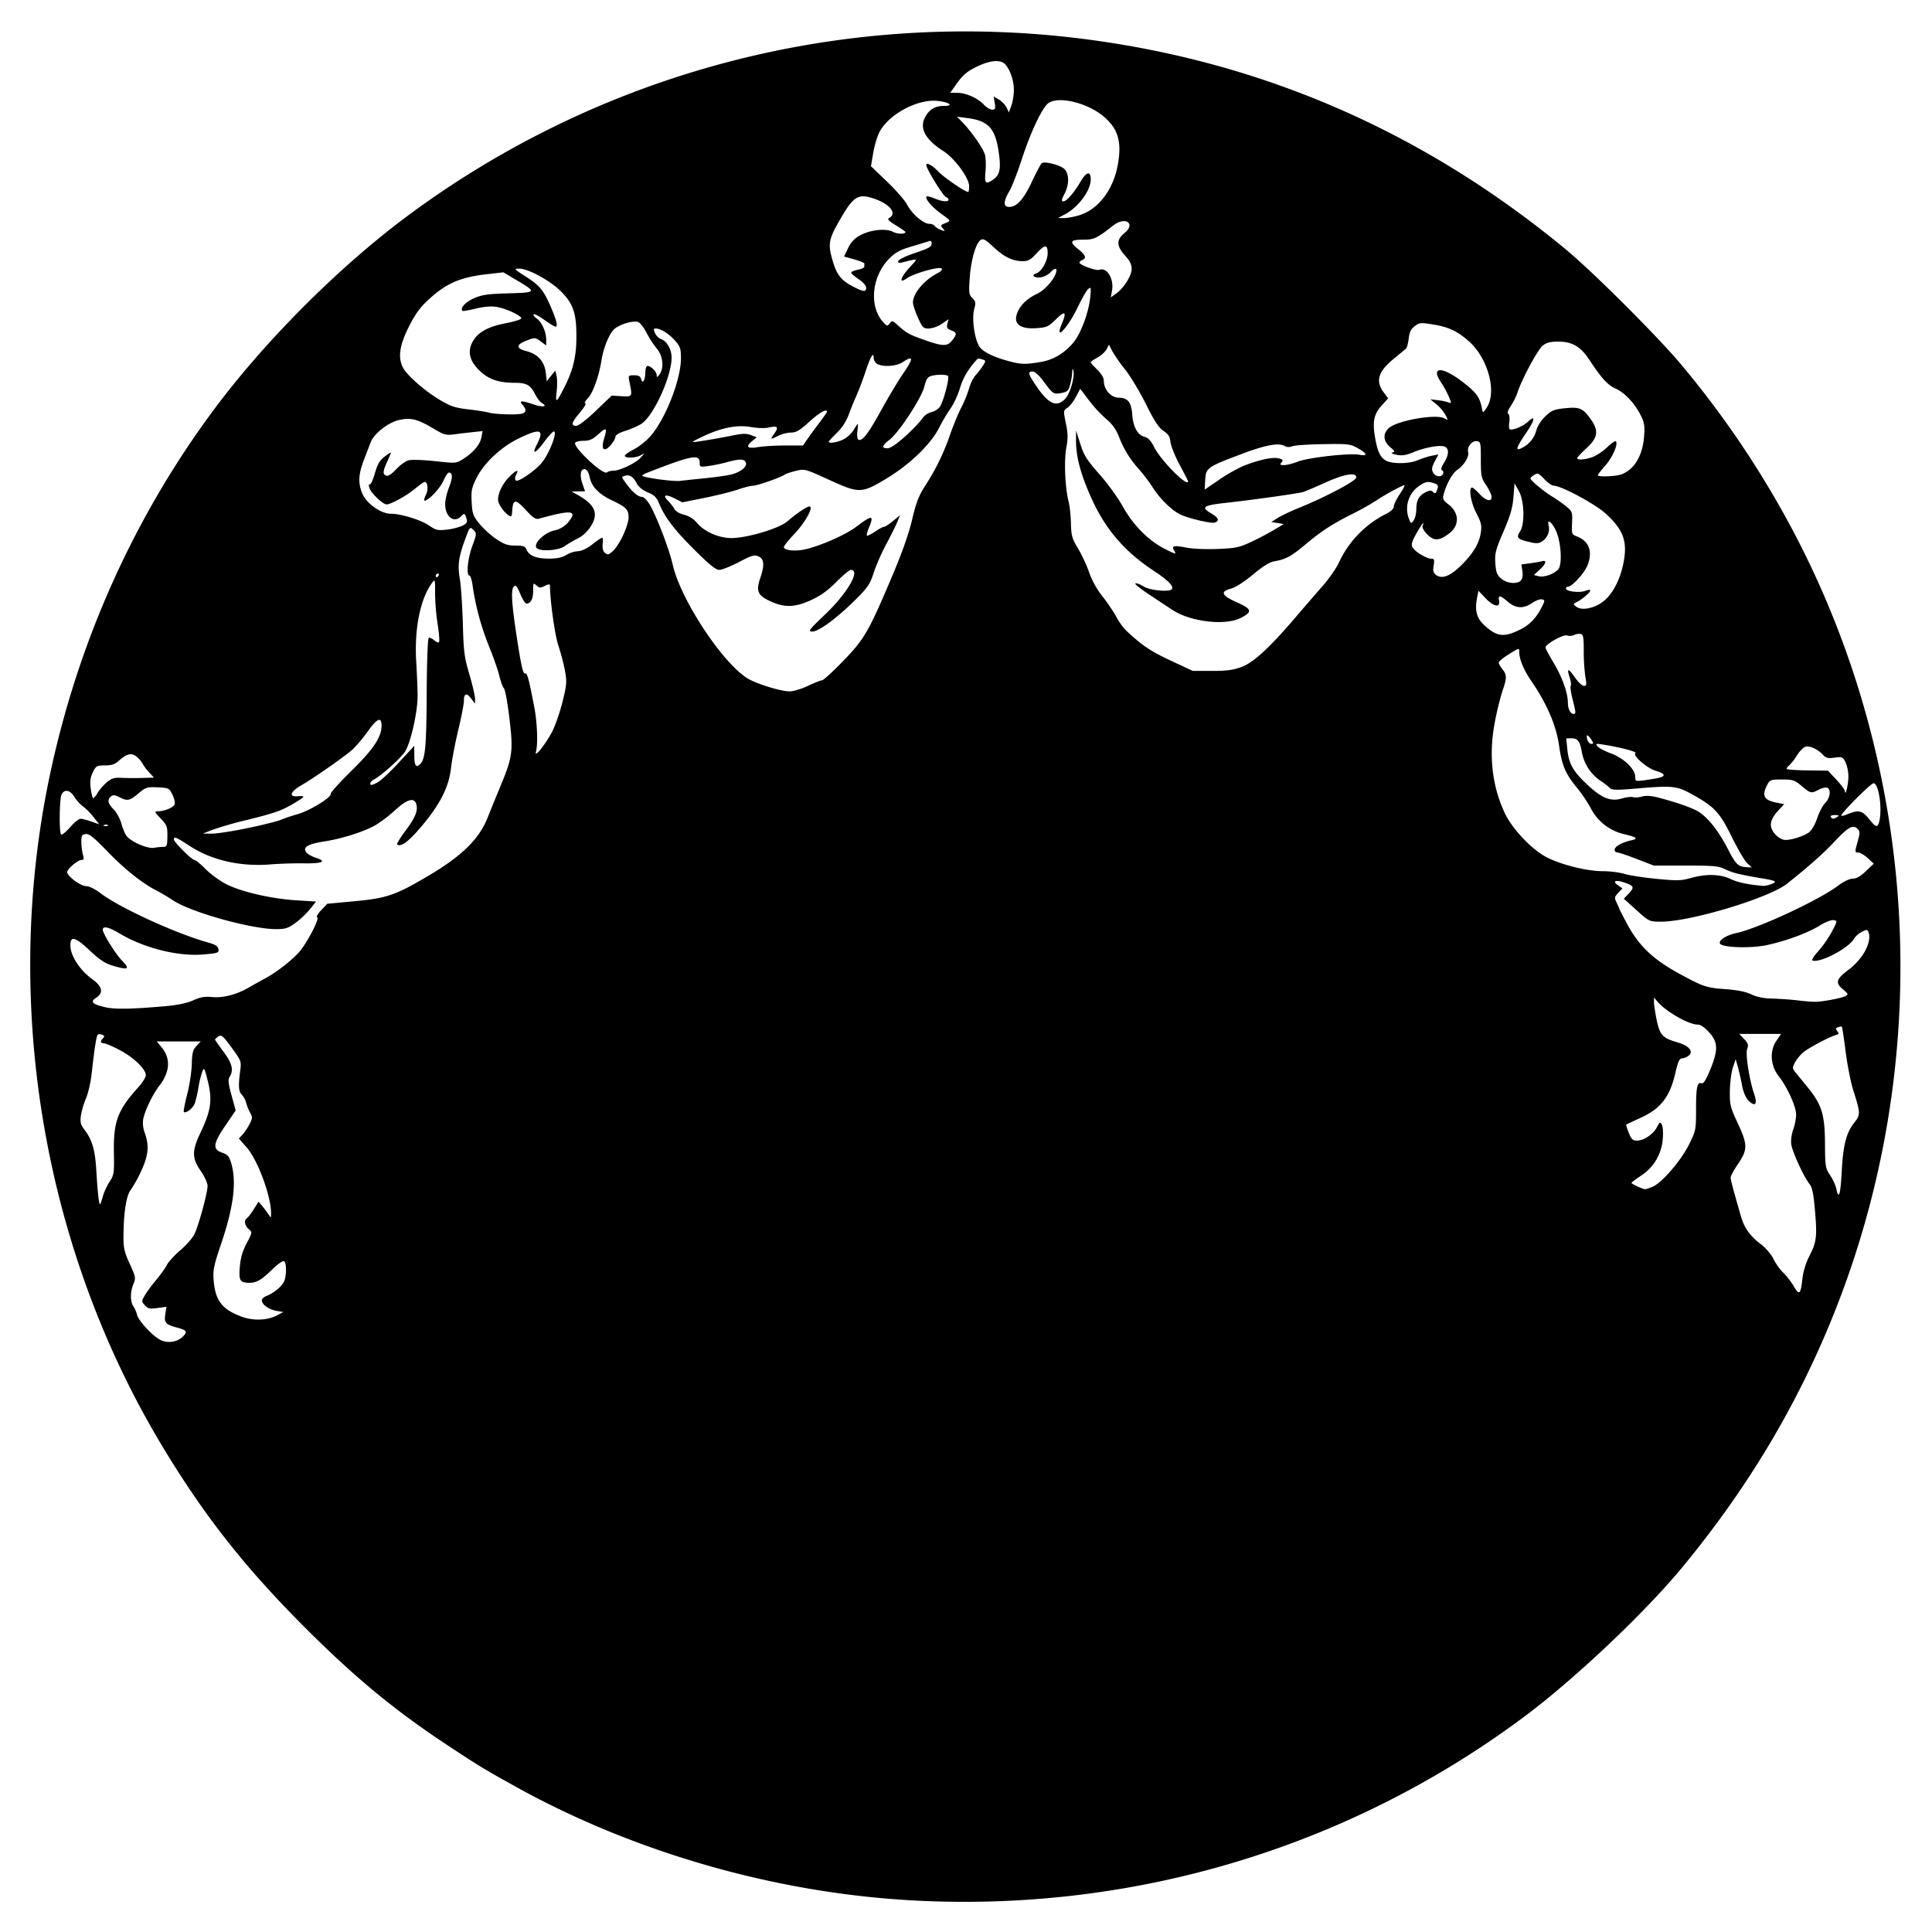<svg xmlns="http://www.w3.org/2000/svg" height="64" width="64"><path d="M30.057 62.943c-4.478-.269-9.1-1.607-12.976-3.758-1.054-.585-1.25-.705-2.303-1.402-1.731-1.147-3.026-2.219-4.685-3.878-2.003-2.004-3.363-3.737-4.76-6.07C1.366 41.208.036 32.994 1.707 25.42c.962-4.365 2.815-8.428 5.44-11.932 1.663-2.22 4.05-4.609 6.269-6.273a30.975 30.975 0 0 1 22.438-5.93c5.96.753 11.314 3.086 16.022 6.983.92.762 3.098 2.94 3.855 3.856a31.563 31.563 0 0 1 3.706 5.538c4.186 7.975 4.662 17.54 1.288 25.919-1.21 3.004-2.844 5.731-4.996 8.337-1.24 1.502-3.56 3.696-5.216 4.934-5.863 4.382-13.088 6.534-20.455 6.092zM6.045 44.286c.18-.168.15-.22-.18-.308-.379-.101-.434-.165-.389-.448l.039-.241-.298.04c-.256.036-.316.023-.417-.089-.115-.127-.115-.135-.003-.329.063-.11.231-.338.374-.509.143-.17.305-.395.358-.5.054-.105.255-.324.446-.487.19-.163.398-.398.461-.523.137-.269.44-1.376.44-1.61 0-.09-.102-.311-.226-.491-.296-.43-.296-.665-.002-1.285.34-.714.39-1.068.24-1.674-.116-.468-.127-.486-.19-.325a3.353 3.353 0 0 0-.126.527 3.49 3.49 0 0 1-.122.522c-.062.161-.296.341-.36.278-.017-.017.032-.278.11-.579.078-.3.146-.75.153-1 .01-.377.035-.478.154-.604l.142-.152H5.191l.155.185c.311.37.291.81-.057 1.267-.232.304-.478.809-.546 1.123a.94.94 0 0 0 .054.457c.15.424.12.74-.117 1.253a4.305 4.305 0 0 1-.35.634c-.149.19-.235.752-.24 1.559-.001.364.032.507.208.89.197.43.204.469.123.664-.11.263-.111.583-.003.74.046.068.101.196.123.286.047.193.49.675.754.82.234.13.558.09.75-.09zm3.132-.713l.209-.11-.233-.04c-.249-.043-.48-.212-.48-.35 0-.047.073-.113.162-.147.216-.082.471-.286.564-.452.094-.168.102-.64.012-.695-.038-.024-.212.097-.388.268-.37.359-.523.448-.765.447-.31-.002-.35-.068-.314-.525.024-.297.088-.518.226-.781.191-.365.192-.369.069-.474-.134-.114-.164-.295-.06-.359.036-.022.137-.154.226-.294l.16-.255.132.158c.072.087.164.21.205.275.07.112.074.112.077-.018.015-.564-.433-1.786-.814-2.219l-.252-.286.125-.136c.068-.075.173-.232.232-.349.096-.19.097-.228.015-.372a1.48 1.48 0 0 1-.13-.325.667.667 0 0 0-.144-.27c-.11-.11-.12-.287-.053-.804.04-.301.031-.323-.283-.754-.285-.39-.338-.435-.438-.372-.062.04-.113.085-.113.103 0 .017.126.198.279.402.287.383.343.611.205.833-.059.094-.046.217.063.615l.136.498-.345.507c-.408.599-.428.783-.097.894.175.058.226.118.294.346.184.615.081 1.442-.33 2.66-.247.731-.279.884-.252 1.214.055.68.276.968.93 1.211.383.142.852.124 1.17-.044zM59.71 42.34c.025-.22.114-.512.22-.716.245-.471.269-.657.194-1.514-.05-.585-.09-.776-.189-.899-.183-.23-.557-1.043-.596-1.298-.02-.13.006-.334.063-.493.054-.149.097-.372.097-.496 0-.265-.292-.912-.571-1.264-.279-.352-.315-.842-.087-1.176L59 34.25h-1.383l.16.17c.133.142.15.198.1.326-.064.165.075 1.044.238 1.514.11.317.023.415-.185.207-.101-.1-.178-.278-.223-.519a8.803 8.803 0 0 0-.14-.613l-.071-.248-.093.279c-.051.153-.096.502-.099.775-.005.46.014.537.258 1.06.334.712.335.88.016 1.35-.137.2-.248.406-.248.455 0 .082.063.32.342 1.29.11.383.298.645.665.925.157.12.339.334.412.484.071.149.216.352.322.452.105.1.263.304.35.452.186.315.228.276.289-.27zM3.406 39.636c.038-.141.14-.362.225-.491.146-.221.154-.279.142-.968-.017-1.029.124-1.404.82-2.173.13-.144.237-.319.237-.387 0-.202-.402-.59-.862-.831-.235-.124-.472-.225-.526-.225-.118 0-.129-.07-.027-.171.055-.055.047-.082-.034-.113-.058-.023-.124-.024-.145-.002-.043.043-.111.485-.198 1.278-.032.29-.117.665-.19.833a2.694 2.694 0 0 0-.168.572c-.03.225-.01.3.13.483.244.321.34.656.38 1.325.04.69.087 1.126.123 1.126.013 0 .056-.116.093-.256zm57.603-.82c.047-.886.15-1.292.414-1.623.213-.268.212-.31-.033-1.082-.081-.256-.194-.828-.25-1.27-.057-.444-.114-.817-.126-.83-.012-.013-.068-.005-.124.016-.083.032-.088.057-.027.131.062.075.054.098-.04.126-.236.07-.913.429-1.087.575a1.338 1.338 0 0 0-.276.338c-.09.173-.088.197.018.327l.41.503c.462.569.561.892.567 1.85.005.765.013.819.17 1.054.09.136.183.339.206.45.08.382.137.198.178-.564zm-6.262.495c.305-.127.945-.871 1.207-1.403.224-.454.23-.48.23-1.177 0-.724.039-.902.187-.845.055.021.143-.114.267-.414.287-.694.282-.94-.028-1.282-.144-.16-.278-.249-.374-.249-.3 0-1.061-.438-1.338-.77l-.107-.128-.001.155c0 .085.04.35.089.588.105.502.194.6.685.742.395.115.555.31.367.447a.422.422 0 0 1-.19.082c-.108 0-.148.08-.246.503-.18.775-.486 1.168-1.139 1.465-.256.117-.474.22-.484.23-.01.01.028.133.084.274.084.21.132.255.266.255.231 0 .542-.207.664-.441.092-.18.109-.188.165-.088.035.062.048.274.03.471a1.575 1.575 0 0 1-.706 1.21c-.182.12-.33.232-.33.25 0 .032.37.204.451.208.027 0 .14-.036.251-.083zM5.512 33.328c.383-.035.694-.101.892-.192.233-.106.378-.131.62-.108.367.035.813-.08 1.215-.313.153-.09.401-.227.55-.307.394-.21.96-.66 1.17-.93.273-.35.63-1.06.55-1.09-.04-.015.019-.12.132-.238l.201-.212.883-.082c1.087-.1 1.377-.2 2.47-.847 1.108-.655 1.675-1.212 1.959-1.925.106-.268.293-.725.414-1.016.411-.986.437-1.175.31-2.251-.061-.517-.144-.973-.184-1.015-.04-.041-.108-.222-.15-.403-.042-.18-.2-.634-.353-1.01a8.663 8.663 0 0 1-.541-2.03c-.024-.161-.069-.294-.1-.294-.112 0-.058-.554.094-.973.15-.41.15-.424.038-.537-.112-.112-.118-.106-.25.247-.24.638-.279.908-.2 1.37.038.231.083.894.1 1.474.025.944.048 1.12.218 1.697.104.354.188.716.187.806l-.002.162-.127-.17c-.151-.203-.241-.172-.241.082 0 .1-.083.529-.185.953-.102.423-.21.988-.24 1.254-.07.636-.354 1.2-.974 1.938-.425.506-.702.712-.812.603-.019-.02.107-.225.28-.457.327-.436.42-.67.35-.885-.07-.221-.306-.15-.693.205a4.594 4.594 0 0 1-.64.492c-.375.217-1.104.452-1.688.544-.563.089-.731.182-.63.35.037.061.187.15.332.197.377.122.21.193-.43.182-.29-.005-.778.011-1.085.036-.99.08-1.948-.14-2.668-.612-.442-.29-.524-.324-.524-.215 0 .087.595.679.682.679.038 0 .2.133.36.295.16.162.46.385.67.495.489.258 1.489.492 2.331.546l.666.042-.196.248a2.994 2.994 0 0 1-.48.456c-.243.178-.335.208-.639.21-.811.003-2.817-.554-3.416-.95a7.123 7.123 0 0 0-.567-.336c-.458-.232-1.05-.705-1.621-1.297-.448-.463-.599-.583-.713-.566-.126.017-.145.054-.142.268.002.136.026.325.053.418.039.134.03.17-.045.17-.125 0-.477.299-.477.405 0 .135.447.464.63.464.097 0 .292.095.466.228.638.488 2.499 1.34 3.584 1.643.234.065.315.119.33.218.017.121-.02.133-.518.175-.825.069-1.96-.218-2.756-.696-.359-.215-.558-.26-.558-.124 0 .12.415.79.624 1.007.295.306.236.34-.305.18-.244-.073-.428-.195-.752-.501-.499-.47-.66-.5-.637-.12.02.323.328.786.703 1.056.357.256.405.46.147.63-.205.134-.127.216.3.314.325.075.88.065 2.028-.037zm55.098-.2c.224-.038.46-.097.523-.13.105-.055.098-.073-.086-.227-.258-.215-.221-.34.188-.646.484-.362.783-.929.66-1.251-.035-.089-.056-.089-.223-.002a.682.682 0 0 0-.25.217c-.168.313-1.119.817-1.378.73-.042-.014.037-.143.184-.303a3.68 3.68 0 0 0 .451-.647c.193-.365.193-.368.059-.388-.076-.012-.278.067-.455.177-.394.245-1.09.504-1.74.647-.525.116-1.481.089-1.564-.044-.064-.105.2-.279.531-.35.73-.156 2.739-1.09 3.38-1.572.187-.14.38-.232.485-.232.119 0 .258-.08.436-.249l.26-.248-.202-.186c-.111-.102-.254-.185-.317-.185-.11 0-.11-.016-.02-.343.087-.31.087-.353 0-.44-.15-.15-.308-.061-.768.429-.364.389-.795.772-1.558 1.383-.595.478-3.208 1.266-4.186 1.263-.385-.001-.388-.002-.808-.38l-.422-.38.165-.172c.197-.206.175-.258-.155-.367-.293-.097-.4-.042-.196.1l.14.098-.139.148c-.125.133-.13.164-.055.318.045.094.086.185.09.202.003.017.113.234.244.48.392.74.866 1.197 1.733 1.67.79.432.917.476 1.527.518.401.029.678.084.868.173.184.087.415.135.681.14.222.005.585.03.806.054.618.07.674.07 1.11-.005zm-1.943-3.837c.223-.085.178-.114-.29-.192a14.156 14.156 0 0 1-.768-.146 2.268 2.268 0 0 1-.478-.165c-.198-.099-.38-.115-1.289-.115h-1.058l-.562-.217c-.309-.12-.6-.217-.648-.217a.09.09 0 0 1-.087-.091c0-.106.248-.246.553-.312.25-.054.184-.104-.274-.212a1.657 1.657 0 0 1-1.068-.848 4.876 4.876 0 0 0-.453-.674c-.384-.46-.506-.746-.597-1.396-.093-.664-.399-1.381-.906-2.123-.27-.394-.415-.741-.416-.997 0-.13.003-.131-.386.114-.16.102-.292.214-.293.248 0 .034.054.131.12.217.154.195.154.287.002.728a9.857 9.857 0 0 0-.252 1.036c-.206 1.073-.095 2.093.328 3 .255.546.936 1.255 1.435 1.492.52.248 1.307.438 1.814.438.233 0 .556.041.718.09.162.05.641.123 1.064.164.678.066.813.063 1.135-.028.506-.142.977-.13 1.319.034.236.112.569.183 1.065.227.057.005.18-.02.272-.055zm-.788-.696c-.084-.077-.311-.465-.507-.862-.403-.82-.579-1.01-1.299-1.408-.539-.297-.639-.308-1.93-.199-.58.05-.753.046-.806-.016a2.417 2.417 0 0 0-.334-.256 1.466 1.466 0 0 1-.6-.93c-.064-.367-.136-.466-.34-.466h-.179l.035.356c.048.487.187.733.664 1.18.485.453.775.568 1.155.454.137-.041.298-.06.357-.041.06.019.194.01.299-.021.129-.037.3-.027.525.031.598.155 1.136.342 1.34.467.318.196.668.638.974 1.23.277.537.343.599.648.614l.149.007-.151-.14zM5.41 28.053c.118 0 .132-.036.135-.351.003-.321-.016-.371-.223-.589-.207-.217-.214-.238-.09-.238.215 0 .513-.123.554-.23.02-.052-.012-.197-.073-.32-.106-.218-.121-.225-.488-.243-.354-.017-.394-.004-.64.202-.296.247-.365.26-.631.123-.147-.076-.207-.081-.276-.024-.133.11-.108.235.088.43.097.098.213.312.257.476.045.165.125.352.18.416.161.191.695.418.897.38.098-.017.237-.032.31-.032zm54.516-.482c.09-.067.203-.263.272-.47.065-.196.186-.424.267-.505.164-.164.199-.45.062-.502-.048-.018-.173.01-.276.064-.255.132-.27.129-.567-.12-.237-.198-.294-.216-.655-.216-.375 0-.4.009-.49.182-.189.366-.106.507.345.592l.221.041-.182.195c-.23.247-.304.439-.236.617.066.173.245.335.408.37.167.035.642-.107.831-.248zm-57.259-.448c.055 0 .218.041.36.092l.26.092-.198-.251a1.984 1.984 0 0 0-.344-.346 1.163 1.163 0 0 1-.276-.306c-.145-.235-.329-.274-.427-.09-.074.136-.088 1.26-.018 1.33.026.026.158-.08.295-.237.136-.157.293-.285.348-.284zm5.54.308c.496-.103.992-.227 1.102-.276.11-.048.354-.13.543-.182.391-.107 1.127-.555 1.102-.671-.009-.043.297-.384.68-.76.73-.714 1.005-1.123 1.005-1.5 0-.31-.139-.255-.454.183a5.01 5.01 0 0 1-.485.583c-.234.22-1.294.962-1.742 1.22-.332.193-.395.367-.124.35.3-.02.294-.003-.073.219-.433.26-.637.332-1.647.581a12.08 12.08 0 0 0-1.085.314l-.31.121.292.003c.16.002.698-.081 1.195-.185zm-4.635-.097c-.02-.02-.074-.023-.118-.005-.05.02-.035.034.037.037.065.003.102-.012.081-.032zm58.676-.102c.114-.425-.01-1.286-.185-1.286-.086 0-1.016.927-1.068 1.065-.012.031.082.014.209-.04.36-.15.483-.123.704.152.229.285.288.304.34.109zm-1.386-.17c.072-.047.054-.061-.081-.062-.1 0-.158.025-.136.061.048.077.098.077.217 0zM3.236 26.26c.06-.1.195-.255.302-.345.157-.133.248-.16.48-.148.157.008.465.01.684.004l.399-.012-.159-.17a1.751 1.751 0 0 1-.23-.31.755.755 0 0 0-.221-.238c-.166-.108-.31-.063-.581.183-.105.095-.227.132-.434.132-.271 0-.296.014-.4.227-.085.174-.101.302-.07.543.024.173.06.314.083.314.022 0 .089-.081.147-.18zm57.994-.52a1.24 1.24 0 0 0-.094-.488c-.092-.179-.115-.188-.364-.154-.219.03-.286.014-.382-.092-.17-.187-.445-.313-.586-.268-.068.021-.197.155-.286.297a1.62 1.62 0 0 1-.261.331c-.054.04-.082.09-.061.11.02.02.334.04.697.045l.66.008.279.298c.153.164.28.334.283.378.011.204.112-.201.115-.465zm-48.718.176c.097-.05.41-.343.694-.65l.518-.56v.304c0 .351.057.44.192.304.174-.173.209-.555.219-2.362.005-1.013.034-1.799.067-1.819.031-.02.111.014.178.074.066.06.139.09.162.066.024-.023.002-.3-.047-.614a7.567 7.567 0 0 1-.083-1.03c.005-.414-.003-.447-.084-.341-.4.52-.607 1.525-.54 2.628.025.426.046.942.046 1.146-.001.535-.234 1.56-.418 1.838-.148.224-.775.787-1.026.921-.067.036-.122.093-.122.126 0 .08.037.075.244-.031zm42.462-.156c.22-.058.174-.137-.129-.227-.29-.085-.78-.516-.668-.586.068-.041-.499-.191-1.062-.28-.255-.04-.272-.035-.195.058.047.056.25.162.45.235.42.154.799.518.799.77 0 .153.007.156.325.114.18-.024.395-.062.48-.084zm-36.695-1.5c.104-.193.261-.64.35-.992.145-.583.153-.675.087-1.042a7.074 7.074 0 0 0-.218-.837c-.119-.35-.28-1.508-.28-2.006 0-.037-.07-.027-.168.024-.147.076-.181.075-.279-.013-.105-.096-.11-.086-.11.175 0 .272-.08.425-.222.425-.04 0-.132-.144-.205-.321-.106-.254-.15-.305-.21-.245-.108.108-.08.546.116 1.815.121.783.19 1.086.245 1.066.078-.03.119.112.31 1.094.102.527.13 1.248.058 1.506-.06.215.3-.229.526-.649zm34.426.226c-.117-.178-.18-.163-.118.028.022.071.081.129.13.129.076 0 .074-.025-.012-.157zm-.52-.903c0-.038-.043-.234-.095-.437-.052-.202-.078-.395-.058-.428.021-.034.005-.16-.035-.28-.103-.315-.05-.314.176.005.107.153.241.278.297.278.087 0 .094-.041.048-.294a6.216 6.216 0 0 1-.054-.851c0-.474-.015-.56-.105-.577a.392.392 0 0 0-.217.037.328.328 0 0 1-.23.015c-.123-.044-.708.28-.715.396-.002.032.109.244.246.47.3.498.494 1.027.494 1.348 0 .222.085.386.199.386.027 0 .05-.03.05-.068zm-25.423-.862c.216-.102.428-.186.47-.186.044 0 .356-.285.695-.635.708-.73.845-.968 1.625-2.809.331-.782.556-1.42.665-1.884.13-.558.22-.788.428-1.112a7.511 7.511 0 0 0 .832-1.71c.108-.307.276-.712.374-.9a3.64 3.64 0 0 0 .251-.619c.04-.153.137-.349.215-.434a2.79 2.79 0 0 0 .246-.32c.1-.16.1-.167-.028-.207-.072-.023-.14-.033-.151-.02-.3.323-.476.615-.583.967-.07.233-.211.539-.313.678-.1.14-.27.427-.378.639-.277.549-.98 1.226-1.759 1.692-.819.49-.886.491-1.907.024-.777-.355-.788-.358-1.085-.285-.165.04-.328.095-.362.12-.115.09-.913.37-1.051.37-.076 0-.303.057-.504.127-.202.07-.698.194-1.103.276l-.736.148-.245-.125c-.312-.159-.427-.123-.23.072.082.082.179.206.214.275.037.073.168.15.316.187.164.04.316.136.43.272.247.294.72.501 1.143.502.514 0 1.572-.315 1.849-.552.354-.301.68-.516.748-.492.117.04-.173.55-.52.914-.188.197-.342.39-.342.428 0 .11.375.15.701.077.507-.113 1.343-.482 1.693-.746.535-.404.602-.4.423.03-.053.127-.083.245-.067.26.016.017.136-.041.266-.13.13-.088.265-.16.3-.16.036 0 .17-.087.3-.194l.235-.194-.1.24c-.055.133-.22.464-.367.737-.146.272-.33.69-.407.93-.124.383-.195.488-.613.903-.616.61-1.214 1.05-1.425 1.046-.147-.003-.106-.058.404-.543.761-.722 1.214-1.5.873-1.5-.044 0-.258.18-.475.398-.277.28-.522.457-.825.596-.549.253-.885.264-1.363.045-.42-.192-.482-.335-.334-.77.147-.43.13-.629-.057-.714-.137-.063-.218-.04-.65.187-.272.142-.565.258-.65.258-.115 0-.33-.173-.822-.663-.675-.674-.98-1.073-1.172-1.536-.084-.205-.16-.28-.375-.368-.16-.067-.305-.18-.356-.28-.122-.235-.235-.314-.391-.273-.134.035-.134.035.03.26.212.288.392.44.526.442.059 0 .175.12.26.264.231.4.642 1.475.757 1.983.256 1.131 1.595 3.183 2.446 3.746.276.182 1.102.444 1.421.45.12.002.392-.079.61-.182zm14.372-.63c.396-.147.943-.653 1.817-1.681.255-.3.64-.746.857-.992.216-.246.463-.6.548-.787a3.403 3.403 0 0 1 1.553-1.605c.17-.085.264-.175.264-.25 0-.064.094-.257.21-.428.134-.2.173-.296.108-.269-.214.09-.67.344-.907.506a8.797 8.797 0 0 1-.775.434c-.682.342-1.047.58-1.583 1.032-.45.378-.644.482-1.02.544-.146.024-.38.17-.698.436-.288.24-.58.427-.728.467-.37.1-.318.227.188.452.51.226.532.32.125.524-.516.26-1.67.121-2.261-.273l-.777-.514c-.282-.187-.481-.35-.443-.362.038-.013.163.035.278.106.203.126.829.186.925.09.088-.087-.116-.297-.596-.613-.967-.635-1.602-1.377-2.07-2.416-.356-.794-.507-1.366-.505-1.921l.002-.31.142.447c.12.381.214.529.63.999.269.303.618.786.777 1.072.346.623.855 1.135 1.406 1.412.326.165.373.176.308.072-.114-.183-.04-.207.377-.125.22.044.658.063 1.048.047.593-.025.72-.05 1.1-.228.237-.11.58-.29.761-.399l.331-.198-.207-.034-.206-.033.217-.138c.12-.075.44-.227.713-.337.85-.344 1.857-.875 1.88-.992.035-.197-.38-.13-1.03.164-.332.15-.658.289-.726.309-.176.05-1.664.26-2.526.355-.794.087-.874.143-.512.357.236.139.275.238.116.299-.114.043-.892-.14-1.158-.273-.282-.141-.667-.52-.899-.886a5.264 5.264 0 0 0-.45-.597 3.367 3.367 0 0 1-.672-1.09c-.1-.25-.223-.42-.417-.58a4.387 4.387 0 0 1-.57-.615l-.296-.39-.143.27c-.079.149-.205.311-.281.36-.136.09-.137.099-.05.514.07.343.072.498.013.815-.079.418-.039 1.34.077 1.778.036.136.071.459.077.717.011.417.037.508.235.836.122.203.288.56.368.792.089.258.256.562.428.777.156.194.363.498.46.675.096.178.247.39.336.473.536.5.795.676 1.463.99l.744.348.633.001c.497 0 .71-.028.991-.134zm9.225-1.237c.316-.158.527-.377.711-.738.112-.22.113-.234.01-.261-.06-.016-.204.037-.321.117-.291.2-.544.188-.808-.037-.264-.226-.33-.234-.292-.034.046.242-.18.198-.452-.088l-.231-.244-.038.19c-.108.537-.014.786.418 1.107.302.224.536.222 1.003-.012zm2.713-.902c.321-.228.58-.698.7-1.267.152-.734.018-1.122-.576-1.667-.35-.321-1.481-.929-1.729-.929-.057 0-.197-.098-.31-.219-.184-.194-.22-.21-.333-.14-.07.044-.126.097-.126.119 0 .063.456.442.72.6.132.079.338.223.457.321.21.172.217.192.201.556-.015.361-.008.38.155.442.408.155.536.495.36.954-.097.256-.517.714-.654.714a.06.06 0 0 0-.062.06c0 .095.442.15.632.079.096-.036.174-.045.174-.02 0 .065-.25.285-.43.378-.146.075-.147.08-.03.167.171.129.556.062.851-.148zm-2.684-.733c.047-.057.064-.178.043-.307l-.034-.213.29-.04c.159-.021.338-.052.398-.069.168-.046.128.091-.083.284l-.19.174.159.04c.18.046.52-.076.65-.232.145-.176.086-.963-.1-1.322-.132-.254-.275-.35-.223-.148a.506.506 0 0 1-.197.537c-.132.086-.197.09-.465.026-.372-.09-.415-.143-.281-.347.163-.25.14-1.013-.041-1.336l-.143-.256-.036.458c-.029.357-.101.608-.33 1.14-.263.61-.291.72-.27 1.047.021.305.053.39.194.512.195.167.54.195.66.052zm-35.858-.155c.021-.034.009-.062-.027-.062s-.066.028-.066.062.013.062.028.062c.015 0 .044-.028.065-.062zm33.863-.326c.407-.4.609-.734.662-1.1.034-.237.012-.332-.15-.641-.181-.344-.264-.846-.139-.846.029 0 .142.1.253.22.214.236.422.266.388.057-.011-.067-.095-.233-.186-.37-.15-.225-.166-.301-.166-.837 0-.555-.007-.59-.133-.607-.16-.023-.332.191-.288.36.04.151-.136.442-.36.592-.167.112-.368.48-.457.835-.032.126-.002.183.153.298.37.274.39.702.042.967-.334.253-.505.263-.728.04-.114-.114-.18-.232-.159-.286.074-.191-.018-.078-.204.251-.15.265-.18.369-.131.458.076.142.464.378.622.378.1 0 .111.033.08.226-.029.178-.012.245.081.314.194.143.46.043.82-.31zm-29.63-.356a.895.895 0 0 1 .382-.123c.107 0 .287-.082.448-.205.401-.305.396-.305.372-.05-.015.158.01.257.078.314.086.07.124.061.262-.066.22-.202.516-.843.517-1.115 0-.259-.077-.337-.558-.566-.431-.205-.664-.448-.73-.762-.03-.15-.09-.254-.151-.265-.149-.03-.19.186-.09.476l.088.255-.225.003-.225.002.19.106c.412.23.585.429.585.675 0 .253-.271.63-.555.77a3.824 3.824 0 0 0-.453.265c-.195.142-.795.181-.917.06-.133-.132.23-.5.574-.582a.822.822 0 0 0 .452-.256c.348-.413.147-.442-.948-.137-.116.032-.197-.021-.447-.293-.335-.364-.417-.36-.443.022-.015.218-.023.226-.142.147a1.021 1.021 0 0 1-.244-.282c-.103-.175-.108-.23-.041-.458.042-.142.176-.363.3-.491.247-.257.365-.304.257-.102-.046.087-.05.151-.008.192.07.07.662-.339.868-.602.252-.32.517-1.022.386-1.022-.033 0-.174.153-.313.34-.293.398-.43.45-.249.096.26-.508.121-.554-.601-.204-.593.288-1.163.827-1.408 1.332-.15.308-.17.413-.149.783.022.385.047.454.261.716.13.159.38.385.556.503.258.174.377.215.63.215.262 0 .32.021.372.138.09.202.322.294.743.294.264 0 .431-.035.575-.123zm-3.44-.97c.139-.071.166-.118.132-.226-.058-.19-.07-.195-.182-.081-.237.236-.526.012-.526-.408 0-.127.057-.376.127-.553.126-.32.125-.489-.003-.489-.037 0-.117.12-.18.266-.106.247-.497.664-.623.664-.03 0-.013-.083.037-.185.09-.18.068-.435-.038-.435-.029 0-.171.1-.317.222-.28.234-.8.522-.943.522-.127 0-.525-.382-.572-.55-.024-.082-.018-.132.013-.113.03.019.106-.144.169-.362.087-.307.16-.433.323-.557.115-.088.21-.148.21-.132 0 .015-.056.148-.123.297-.149.328-.154.418-.03.466.062.023.178-.053.327-.214.128-.138.315-.272.416-.297.1-.026.495-.012.877.03.69.075.694.075.93-.076.339-.216.556-.474.6-.714l.039-.207-.325.035c-.179.019-.458.052-.62.074-.27.036-.334.017-.713-.21-.509-.302-.735-.354-1.13-.26-.347.084-.813.453-.917.727l-.225.586c-.188.487-.2.794-.043 1.14.147.323.615.647.933.647.341 0 .998.203 1.275.394.222.153.282.166.588.13a1.91 1.91 0 0 0 .515-.13zm31.594-.533c0-.303.08-.454.302-.57.13-.066.193-.072.245-.02.081.082.104.065.158-.11.031-.103.001-.137-.163-.185-.169-.05-.237-.036-.418.084a.916.916 0 0 0-.368 1.107c.065.169.07.17.155.055.049-.067.089-.229.089-.361zm-5.664-1.47c.518-.193.911-.273 1.105-.225.14.035.156.058.094.133-.063.075-.049.09.085.09.088 0 .294-.052.457-.116.342-.134 1.714-.288 2.033-.228.292.054.272-.035-.047-.215-.248-.14-.317-.148-1.144-.135-.484.007-.947.038-1.028.07-.087.033-.184.033-.235 0-.2-.126-.626-.051-1.419.247-1.168.44-1.206.467-1.23.864l-.018.326.493-.337c.27-.186.655-.399.854-.473zm-17.86.429c.342-.035.723-.09.847-.124.305-.081.518-.26.468-.39-.048-.126-.206-.13-.623-.014a5.63 5.63 0 0 1-.614.127c-.285.039-.294.035-.294-.119 0-.285-.274-.231-1.753.348-.095.038-.16.08-.145.096.066.065 1.021.194 1.247.168.136-.016.527-.058.868-.092zm15.962.103c0-.013-.127-.262-.282-.553-.155-.29-.29-.629-.301-.751-.016-.172-.067-.254-.23-.363-.158-.106-.302-.325-.582-.889-.205-.411-.515-.926-.689-1.145a5.04 5.04 0 0 1-.426-.61l-.109-.213-.08.155a.844.844 0 0 1-.303.273c-.122.066-.222.136-.222.155 0 .02.098.13.217.246.128.124.217.27.217.357 0 .304.23.568.498.571.299.004.414.15.444.559.03.42.185.69.428.745.1.024.2.135.304.343.223.442 1.116 1.34 1.116 1.12zm8.45-.25c.019-.05.003-.1-.036-.113-.046-.016-.024-.1.065-.244.16-.26.175-.457.038-.533-.133-.075-.652.014-1.05.178-.252.105-.378.124-.564.086-.14-.03-.195-.06-.132-.075.09-.021.077-.05-.078-.181-.227-.191-.245-.44-.046-.625.271-.251 1.557-.48 1.842-.328.132.071.132.07.038-.113a1.376 1.376 0 0 0-.298-.35l-.203-.166.248.03a1.9 1.9 0 0 1 .356.074c.102.041.102.03.01-.191a3.117 3.117 0 0 0-.247-.455c-.388-.57.047-.56.772.02.413.33.506.468.581.874.02.106.043.093.159-.093.333-.533.018-1.648-.623-2.2-.373-.323-.653-.452-1.16-.536-.41-.067-.455-.064-.61.052-.127.094-.176.194-.201.412-.019.158-.06.31-.093.339l-.387.318c-.529.43-.63.746-.356 1.117l.154.208-.212.234c-.256.284-.309.522-.226 1.032.078.485.18.703.379.803.217.11.766.1 1.04-.02.127-.055.333-.12.457-.146l.227-.045-.123.235c-.096.185-.108.261-.054.362.079.147.283.17.333.04zm5.91.022c.422-.16.693-.608.745-1.235.03-.352.014-.467-.097-.696-.195-.403-.538-.774-.837-.906-.27-.12-.466-.333-.879-.96-.29-.44-.567-.6-1.04-.6-.247 0-.379.035-.5.131-.165.13-.695 1.113-.838 1.555-.041.127-.142.328-.223.448-.095.14-.125.233-.082.26.038.023.052.142.034.28-.024.175-.01.24.05.24.149 0 .43-.13.572-.263.259-.242.225-.049-.067.377-.327.48-.367.612-.15.5a.9.9 0 0 0 .488-.58c.04-.151.16-.34.302-.474.204-.195.286-.229.645-.266.484-.05.59-.006.845.346.286.395.257.622-.126.974-.17.157-.31.306-.31.331 0 .079.302.051.545-.05a1.82 1.82 0 0 0 .461-.321c.127-.124.25-.206.274-.183.085.085-.109.528-.35.802-.136.155-.248.299-.248.32 0 .062.602.04.786-.03zm-33.392-.12c.213-.001.748-.259.901-.434l.124-.142-.135.071c-.166.087-.515.094-.515.01 0-.033.136-.13.303-.214.166-.084.418-.287.558-.45.496-.577.998-1.866.998-2.562 0-.321-.023-.392-.195-.588-.203-.23-.474-.401-.637-.401-.079 0-.083.026-.025.153.039.085.121.17.183.19.205.065.364.337.364.623 0 .632-.607 1.95-1.012 2.2a2.92 2.92 0 0 1-.522.224c-.208.066-.326.138-.327.2-.001.054-.073.178-.16.276-.213.243-.323.144-.22-.2.115-.384.088-.41-.176-.172-.197.178-.3.225-.493.225-.134 0-.261.028-.283.063-.086.14.933 1.092 1.052.983.032-.03.13-.055.217-.055zm5.698-.836h.581l.132-.194c.072-.106.25-.35.394-.54.145-.19.264-.361.264-.38 0-.117-.238.016-.58.326-.319.289-.438.36-.606.36-.115 0-.304.047-.42.105-.278.14-.284.136-.133-.076.153-.215.106-.262-.192-.195-.123.028-.374.021-.575-.015-.445-.081-.947.01-1.54.281-.23.106-.41.2-.399.212.02.02.723-.095 1.377-.226.286-.057.414-.057.557 0l.186.072-.139.114c-.244.198-.18.271.186.21.179-.03.587-.054.907-.054zm3.952-.29c.234-.211.486-.473.561-.581a.564.564 0 0 1 .323-.235.498.498 0 0 0 .28-.18c.122-.186.324-.957.266-1.015-.055-.055-.335-.058-.545-.005-.127.032-.172.101-.24.36-.098.388-.843 1.521-1.154 1.759-.25.19-.27.28-.064.28.095 0 .302-.139.573-.384zm-2.04.092a.926.926 0 0 0 .341-.31c.067-.113.13-.205.14-.205.011 0 .005.108-.012.24-.018.132-.004.257.03.278.122.075.326-.186.752-.961.237-.431.559-.97.714-1.197.374-.546.375-.651.004-.406-.203.135-.642.166-.84.06a.249.249 0 0 1-.12-.198c0-.225-.106-.05-.27.448a10.46 10.46 0 0 1-.305.806c-.084.187-.202.48-.263.65a1.63 1.63 0 0 1-.38.573c-.149.144-.27.277-.27.295 0 .067.27.027.48-.073zm-8.192-.954l.523-.5.325.02c.362.022.363.02.266-.46-.047-.23-.045-.233.151-.233.15 0 .207.032.233.13.047.18.138.025.14-.238 0-.112.033-.202.073-.202.11 0 .3.192.301.304.002.081.019.078.093-.021.158-.209.116-.622-.086-.854a3.067 3.067 0 0 1-.34-.524c-.09-.177-.217-.339-.284-.36-.165-.052-.571.063-.767.217-.174.137-.375.614-.444 1.052-.08.513-.284 1.082-.45 1.255-.09.094-.13.17-.087.17.043 0-.036.135-.174.3-.282.333-.313.445-.123.445.076 0 .34-.204.65-.5zm-2.427.091c.126-.048.125-.14-.004-.283-.134-.147-.031-.151.374-.013.293.1.475.069.27-.046-.06-.033-.164-.17-.232-.303-.155-.303-.28-.37-.68-.37-.522 0-.859-.117-1.152-.398-.333-.32-.411-.633-.238-.954.172-.32.5-.505 1.105-.622.292-.057.523-.131.513-.165-.03-.104-.537-.333-.83-.377-.179-.027-.421-.006-.685.06-.225.054-.42.088-.435.073-.088-.088.094-.289.375-.414.272-.121.452-.147 1.147-.167.943-.028.947-.034.26-.442l-.427-.254-.552.063c-.88.1-1.345.303-1.929.843-.286.265-.443.482-.655.906-.306.61-.362 1.012-.19 1.345.132.255.726.776 1.219 1.068.36.214.511.265.94.314.28.032.594.082.696.11.223.061.973.079 1.11.026zm17.98-.495c.158-.17.315-.723.263-.927-.021-.083-.033-.064-.039.065a2.213 2.213 0 0 1-.07.412c-.053.191-.096.232-.28.266-.268.05-.284.04-.59-.372-.154-.21-.294-.337-.37-.337-.175 0-.154.079.132.497.402.59.672.701.954.396zm-16.617-.335c.3-.582.413-1.033.417-1.676.006-.807-.101-1.127-.516-1.542-.355-.354-1.08-.75-1.375-.748-.186 0-.179.01.178.239.482.308.608.452.826.939.216.482.286.743.199.743-.035 0-.204-.102-.376-.225-.172-.124-.33-.207-.353-.185-.022.022.024.085.102.14.17.12.315.442.315.703v.19l-.183-.135c-.18-.133-.188-.134-.465-.028-.358.137-.361.261-.009.35.375.095.6.344.642.71l.033.288.14-.176.141-.176.044.172c.024.094.025.331.002.527-.044.391-.013.377.238-.11zm15.774-.87c.442-.073.811-.29 1.114-.658.239-.29.497-.983.548-1.471.035-.345.03-.372-.061-.296-.056.045-.213.318-.35.606-.324.678-.783 1.163-.532.562.173-.413.117-.463-.184-.168-.254.25-.308.275-.65.3-.594.042-.814-.178-.597-.596.115-.221.325-.406.611-.539.244-.113.556-.459.63-.697.054-.172-.032-.181-.178-.02a.651.651 0 0 1-.295.162c-.218.048-.38-.061-.182-.124.18-.058.38-.412.38-.677 0-.293-.094-.287-.378.023-.185.203-.268.248-.453.248-.327 0-.61-.138-.969-.473-.253-.237-.335-.283-.417-.231-.16.1-.322.658-.364 1.256-.035.496-.027.558.087.672.112.112.118.155.058.38-.081.306.015.981.175 1.225.114.174.456.345.967.482.41.11.538.115 1.04.033zm-2.91-.719c.166-.212.161-.26-.034-.335-.132-.05-.154-.09-.123-.214l.038-.153-.226.154a.923.923 0 0 1-.426.154c-.184 0-.213-.03-.364-.365-.09-.2-.163-.424-.163-.499 0-.299.37-.74.814-.97.115-.059.17-.121.136-.155-.076-.076-.92.162-1.146.322-.28.2-.227-.016.088-.36.29-.316.313-.3-.24-.165-.124.03-.157.018-.136-.047.016-.047.235-.156.489-.242.548-.186.615-.224.615-.35 0-.053-.035-.083-.078-.067-.042.016-.3.095-.573.175-.396.117-.546.198-.75.402-.59.59-.684 1.6-.198 2.117.122.13.136.132.21.032.073-.1.09-.096.253.05.303.274.378.317.871.492.632.225.781.229.942.024zM37.34 9.31c.214-.366.2-.546-.07-.843-.288-.319-.294-.522-.024-.743.392-.32.032-.568-.369-.254-.548.43-.635.47-1.004.47-.426 0-.459.072-.144.323.233.186.271.294.124.35-.052.02-.093.058-.093.085 0 .079.55.281.656.24.254-.097.494.302.42.698l-.04.216.194-.139c.107-.076.265-.257.35-.403zm-8.647.22c0-.067-.105-.187-.247-.28-.137-.09-.248-.19-.248-.219 0-.03.097-.072.217-.095.119-.022.216-.067.216-.1 0-.032.002-.079.004-.104.002-.024-.149-.087-.335-.139l-.34-.095.135-.279a.875.875 0 0 1 .397-.423c.34-.185.853-.24 1.089-.116.149.078.414.081.414.005 0-.014-.142-.112-.316-.22-.257-.158-.298-.205-.217-.25.265-.149.008-.463-.524-.64-.533-.177-.684-.07-1.19.838-.293.524-.317.688-.177 1.185.142.5.283.683.689.895.34.179.433.186.433.036zm2.54-1.963c-.087-.106-.087-.105.12-.191.144-.06.14-.067-.168-.29-.31-.221-.557-.512-.492-.577.018-.018.137.01.264.064.257.107.464.126.464.041 0-.03-.04-.07-.088-.089-.08-.03-.54-.757-.632-.998-.07-.183.134-.1.382.156.201.208.889.677.992.677.015 0 .028-.087.028-.194 0-.271-.475-.917-.851-1.16-.6-.384-.8-.75-.61-1.117.134-.26.33-.38.619-.38.344 0 .207-.117-.193-.165-.648-.077-1.598.421-1.923 1.008-.076.137-.173.452-.216.701l-.077.453.537.515c.296.284.594.627.663.763.15.294.538.63.728.63.076 0 .156.03.179.066.022.036.1.09.174.12.185.075.189.073.1-.033zm4.503-.431c.646-.192 1.149-.85 1.297-1.7.128-.735.007-1.158-.446-1.555-.523-.46-1.49-.707-1.848-.472-.206.134-.594.952-.9 1.894-.137.422-.319.887-.404 1.032-.201.343-.204.52-.008.52.257 0 .483-.25.76-.844.147-.314.293-.587.324-.607.118-.072.657.078.766.213.146.18.14.504-.015.807-.1.196-.107.246-.036.246.106 0 .351-.282.571-.657.193-.329.335-.359.335-.07 0 .369-.41.923-.86 1.16l-.225.119.19.003c.105.001.329-.039.499-.09zM32.898 5.95c.223-.156.264-.347.19-.88-.113-.818-.339-1.068-1.047-1.16l-.341-.044.145.146c.339.342.751.939.79 1.142.022.121.027.357.011.525-.038.402.002.446.252.27zm.687-2.956c.005-.31-.116-.675-.286-.863-.147-.163-.49-.138-.918.067-.368.176-.49.284-.762.674l-.14.202.234.001c.29.002.681.177.88.393.083.09.206.164.272.164.104 0 .117-.031.086-.219l-.035-.218.177.105c.097.057.21.176.252.264l.075.16.08-.216c.045-.12.083-.35.085-.514z"/></svg>